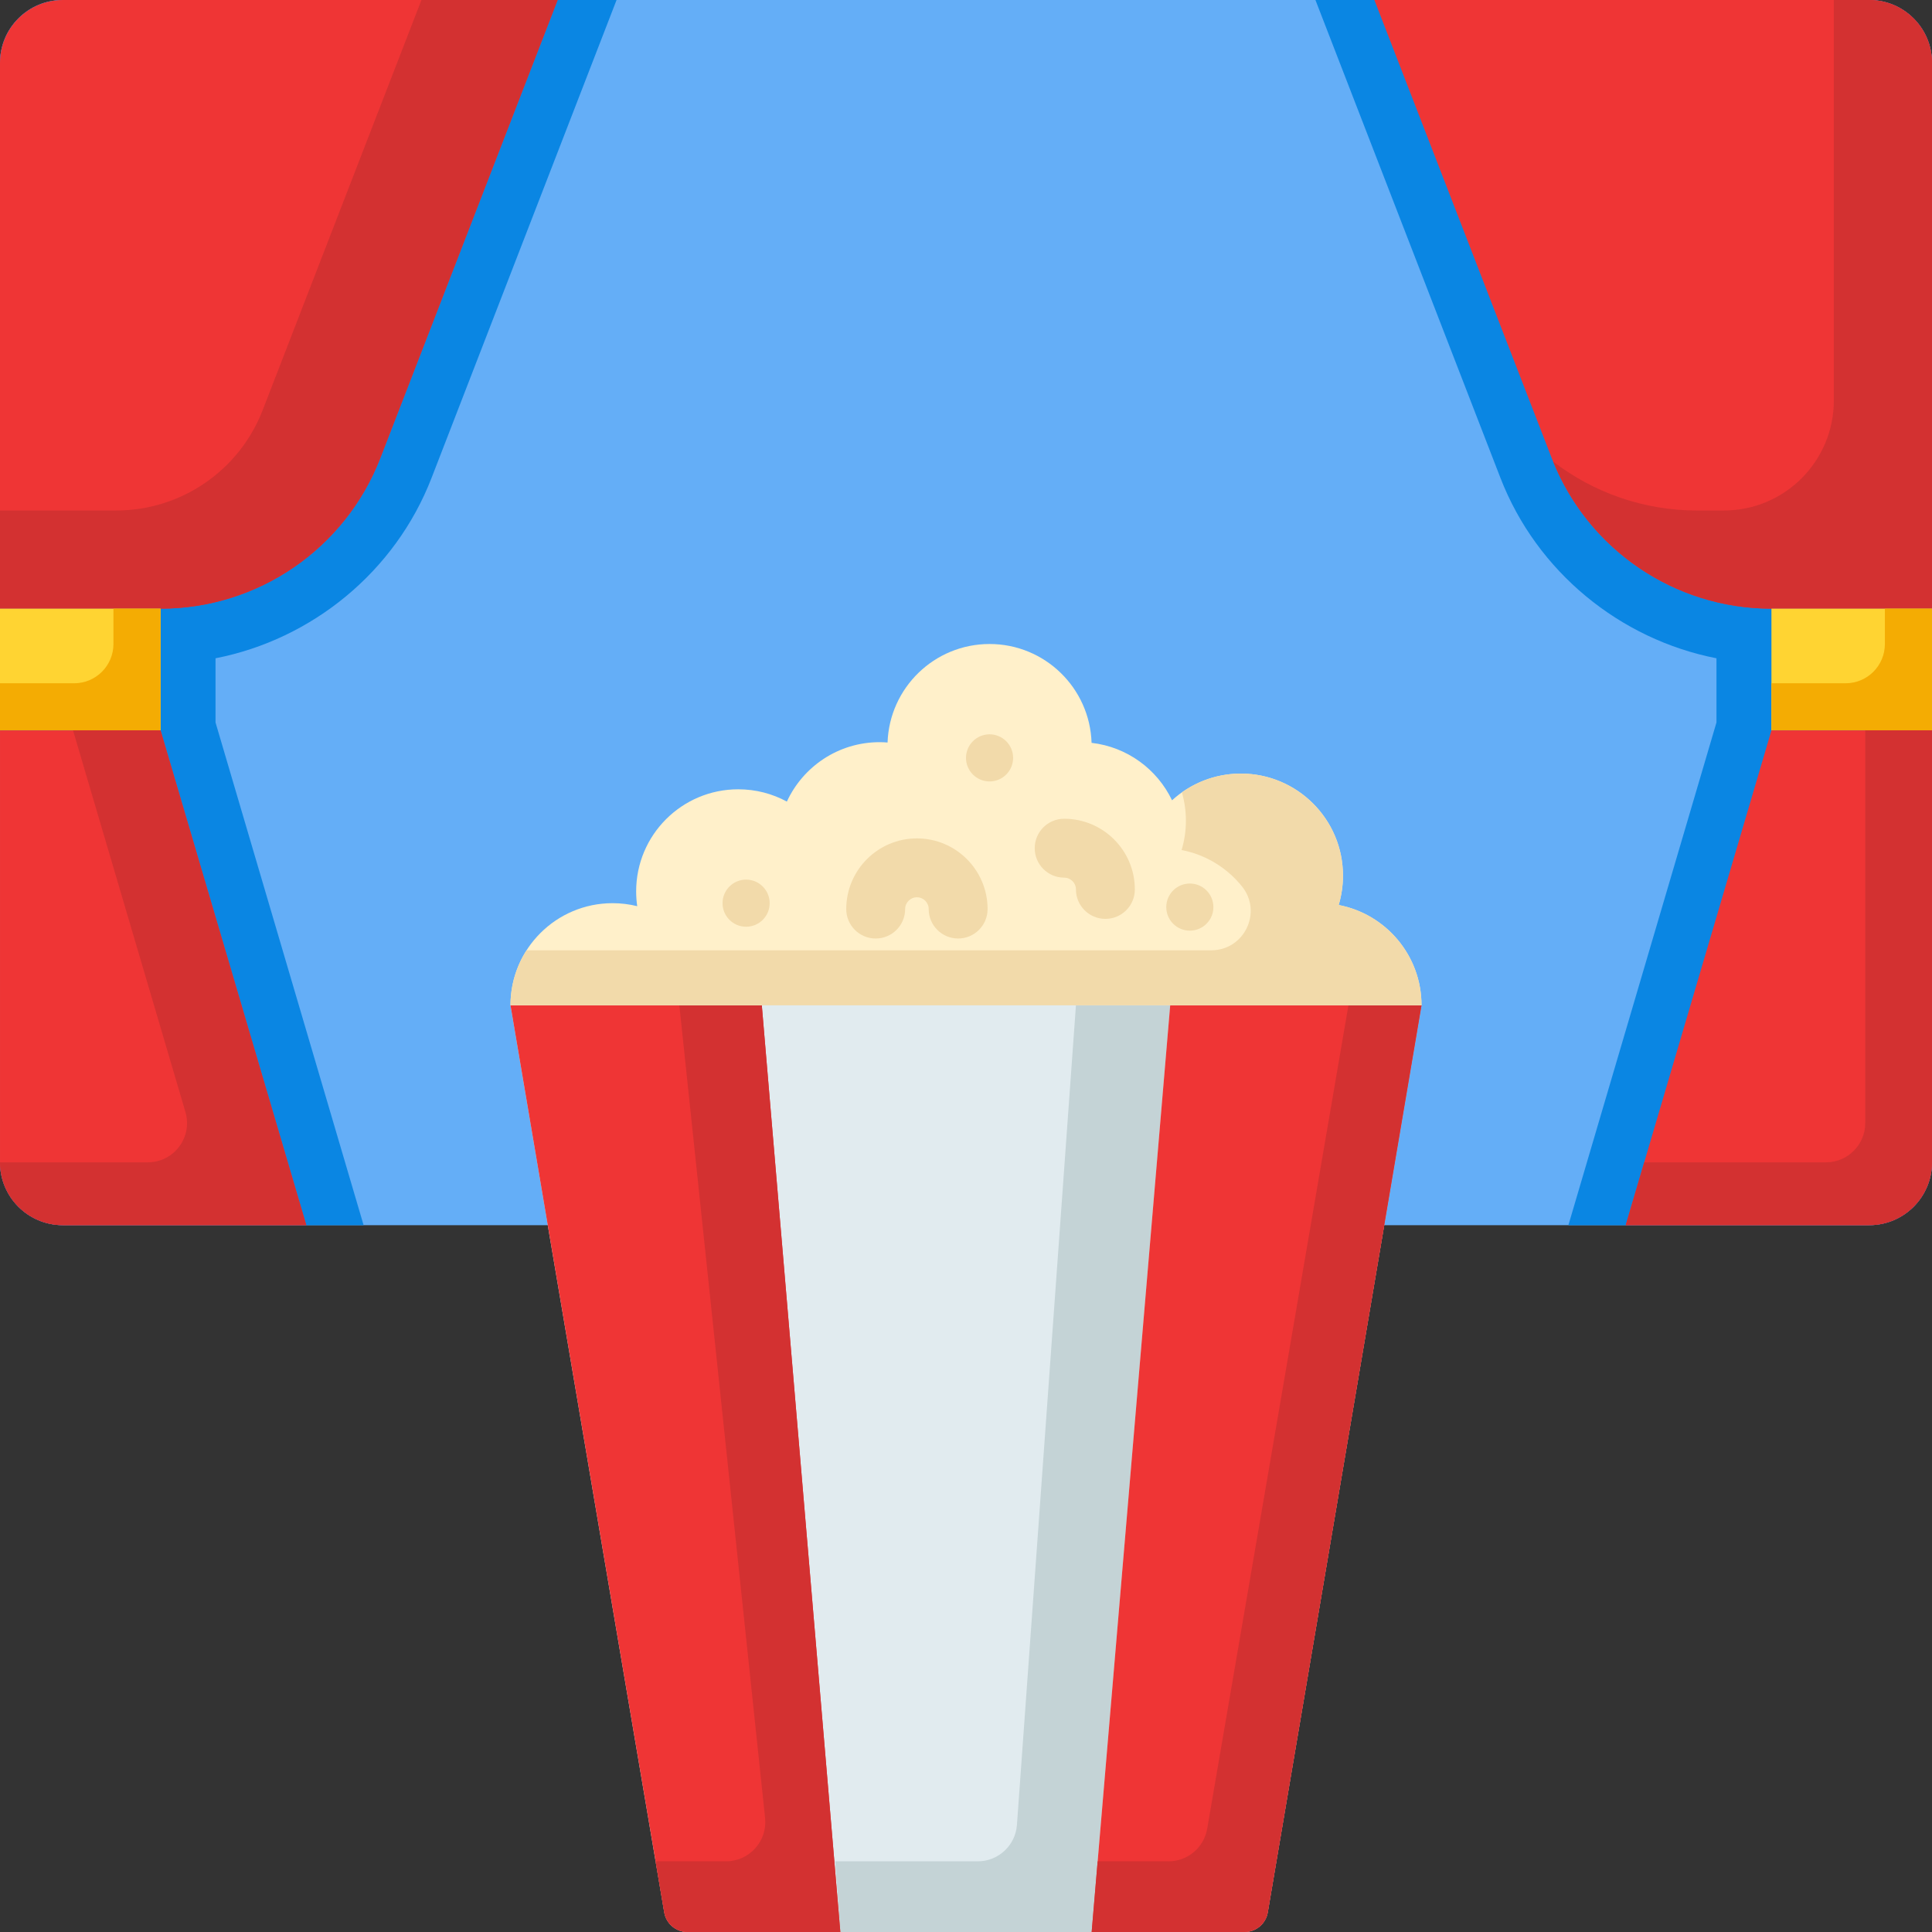 <svg height="512pt" viewBox="0 0 512 512" width="512pt" xmlns="http://www.w3.org/2000/svg"><rect x="0" y="0" width="512" height="512" fill="#333333" stroke="none"/><path d="m495.352 324.684h-478.703c-9.195 0-16.648-7.457-16.648-16.652v-291.383c0-9.195 7.453-16.648 16.648-16.648h478.703c9.195 0 16.648 7.453 16.648 16.648v291.383c0 9.195-7.453 16.652-16.648 16.652zm0 0" fill="#64aef7"/><path d="m0 16.648v291.383c0 9.195 7.453 16.652 16.648 16.652h79.711l-39.242-133.223v-17.008c25.602-5.012 47.637-22.965 57.246-47.793l49.031-126.66h-146.746c-9.195 0-16.648 7.453-16.648 16.648zm0 0" fill="#0a86e3"/><path d="m512 16.648v291.383c0 9.195-7.453 16.652-16.648 16.652h-79.711l39.242-133.223v-17.008c-25.602-5.012-47.637-22.969-57.246-47.793l-49.031-126.66h146.746c9.195 0 16.648 7.453 16.648 16.648zm0 0" fill="#0a86e3"/><path d="m512 161.301v-144.652c0-9.195-7.453-16.648-16.648-16.648h-131.125l46.996 121.402c9.309 24.047 32.441 39.898 58.227 39.898zm0 0" fill="#ef3535"/><path d="m485.984 0v106.145c0 16.094-13.047 29.141-29.137 29.141h-7.168c-14.098 0-27.398-4.75-38.086-12.973 9.539 23.531 32.398 38.988 57.855 38.988h42.551v-144.652c0-9.195-7.453-16.648-16.648-16.648zm0 0" fill="#d33131"/><path d="m469.449 161.301h42.551v32.262h-42.551zm0 0" fill="#ffd432"/><path d="m499.512 161.301v9.367c0 5.746-4.66 10.406-10.406 10.406h-19.656v12.488h42.551v-32.262zm0 0" fill="#f4ac03"/><path d="m469.449 193.562-38.621 131.121h64.523c9.195 0 16.648-7.457 16.648-16.652v-114.469zm0 0" fill="#ef3535"/><path d="m494.309 193.562v104.062c0 5.746-4.66 10.406-10.406 10.406h-48.168l-4.906 16.652h64.523c9.195 0 16.648-7.457 16.648-16.652v-114.469zm0 0" fill="#d33131"/><path d="m0 161.301v-144.652c0-9.195 7.453-16.648 16.648-16.648h131.125l-46.996 121.402c-9.309 24.047-32.441 39.898-58.227 39.898zm0 0" fill="#ef3535"/><path d="m111.684 0-42.07 108.684c-6.207 16.035-21.629 26.602-38.816 26.602h-30.797v26.016h42.551c25.785 0 48.918-15.852 58.227-39.898l46.996-121.402zm0 0" fill="#d33131"/><path d="m0 161.301h42.551v32.262h-42.551zm0 0" fill="#ffd432"/><path d="m30.062 161.301v9.367c0 5.746-4.66 10.406-10.406 10.406h-19.656v12.488h42.551v-32.262zm0 0" fill="#f4ac03"/><path d="m42.551 193.562 38.621 131.121h-64.523c-9.195 0-16.648-7.457-16.648-16.652v-114.469zm0 0" fill="#ef3535"/><path d="m42.551 193.562h-23.195l29.785 101.125c1.965 6.664-3.031 13.344-9.98 13.344h-39.16c0 9.199 7.453 16.652 16.648 16.652h64.523zm0 0" fill="#d33131"/><path d="m256 512h73.816c3.043 0 5.645-2.199 6.156-5.199l40.742-240.395h-241.43l40.746 240.395c.508 3 3.109 5.199 6.156 5.199zm0 0" fill="#e1ebef"/><path d="m285.137 266.406-15.637 217.203c-.391 5.441-4.922 9.66-10.379 9.66h-37.777l1.355 18.73h66.602l20.812-245.594zm0 0" fill="#c4d3d6"/><path d="m135.285 266.406 40.746 240.395c.508 3 3.109 5.199 6.156 5.199h40.512l-20.812-245.594zm0 0" fill="#ef3535"/><path d="m201.887 266.406h-21.855l22.723 215.363c.648 6.145-4.168 11.496-10.348 11.496h-18.672l2.293 13.531c.508 3.004 3.109 5.203 6.156 5.203h40.516zm0 0" fill="#d33131"/><path d="m376.715 266.406-40.746 240.395c-.508 3-3.109 5.199-6.156 5.199h-40.512l20.812-245.594zm0 0" fill="#ef3535"/><path d="m357.352 266.406-37.43 218.215c-.855 4.996-5.188 8.648-10.258 8.648h-18.777l-1.586 18.73h40.516c3.043 0 5.645-2.199 6.156-5.199l40.742-240.395zm0 0" fill="#d33131"/><path d="m376.715 266.406c0-13.195-9.449-24.18-21.953-26.57.738-2.461 1.141-5.07 1.141-7.77 0-14.945-12.113-27.059-27.059-27.059-7.027 0-13.434 2.684-18.242 7.078-3.93-8.223-11.891-14.145-21.324-15.223-.453-14.543-12.379-26.195-27.035-26.195-14.621 0-26.527 11.602-27.031 26.105-.695-.055-1.395-.09-2.105-.09-10.902 0-20.293 6.453-24.578 15.746-3.832-2.078-8.219-3.258-12.887-3.258-14.941 0-27.055 12.113-27.055 27.059 0 1.332.098 2.637.285 3.918-2.094-.52-4.277-.797-6.531-.797-14.941 0-27.055 12.113-27.055 27.055zm0 0" fill="#fff0ca"/><g fill="#f2daaa"><path d="m354.766 239.836c1.113-3.723 1.461-7.777.812-11.988-1.898-12.359-12.336-21.906-24.809-22.773-6.559-.453-12.66 1.438-17.555 4.914.688 2.383 1.062 4.902 1.062 7.508 0 2.703-.402 5.309-1.141 7.773 6.449 1.23 12.082 4.746 16.027 9.676 5.449 6.801.566 16.891-8.145 16.891h-181.473c-2.695 4.207-4.262 9.203-4.262 14.57h241.43c0-13.195-9.449-24.18-21.949-26.57zm0 0"/><path d="m253.918 248.715c-4.309 0-7.805-3.492-7.805-7.805 0-1.723-1.398-3.121-3.121-3.121-1.723 0-3.121 1.398-3.121 3.121 0 4.309-3.496 7.805-7.805 7.805-4.312 0-7.805-3.492-7.805-7.805 0-10.328 8.402-18.73 18.73-18.73 10.328 0 18.73 8.402 18.73 18.73 0 4.312-3.492 7.805-7.805 7.805zm0 0"/><path d="m292.941 243.512c-4.309 0-7.805-3.492-7.805-7.805 0-1.723-1.398-3.121-3.121-3.121-4.309 0-7.805-3.496-7.805-7.805 0-4.312 3.492-7.805 7.805-7.805 10.328 0 18.73 8.402 18.73 18.73 0 4.312-3.492 7.805-7.805 7.805zm0 0"/><path d="m321.562 240.391c0 3.449-2.797 6.242-6.246 6.242-3.449 0-6.242-2.793-6.242-6.242s2.793-6.246 6.242-6.246c3.449 0 6.246 2.797 6.246 6.246zm0 0"/><path d="m268.488 200.848c0 3.445-2.797 6.242-6.246 6.242-3.445 0-6.242-2.797-6.242-6.242 0-3.449 2.797-6.246 6.242-6.246 3.449 0 6.246 2.797 6.246 6.246zm0 0"/><path d="m203.969 239.352c0 3.445-2.797 6.242-6.246 6.242-3.445 0-6.242-2.797-6.242-6.242 0-3.449 2.797-6.246 6.242-6.246 3.449 0 6.246 2.797 6.246 6.246zm0 0"/></g></svg>